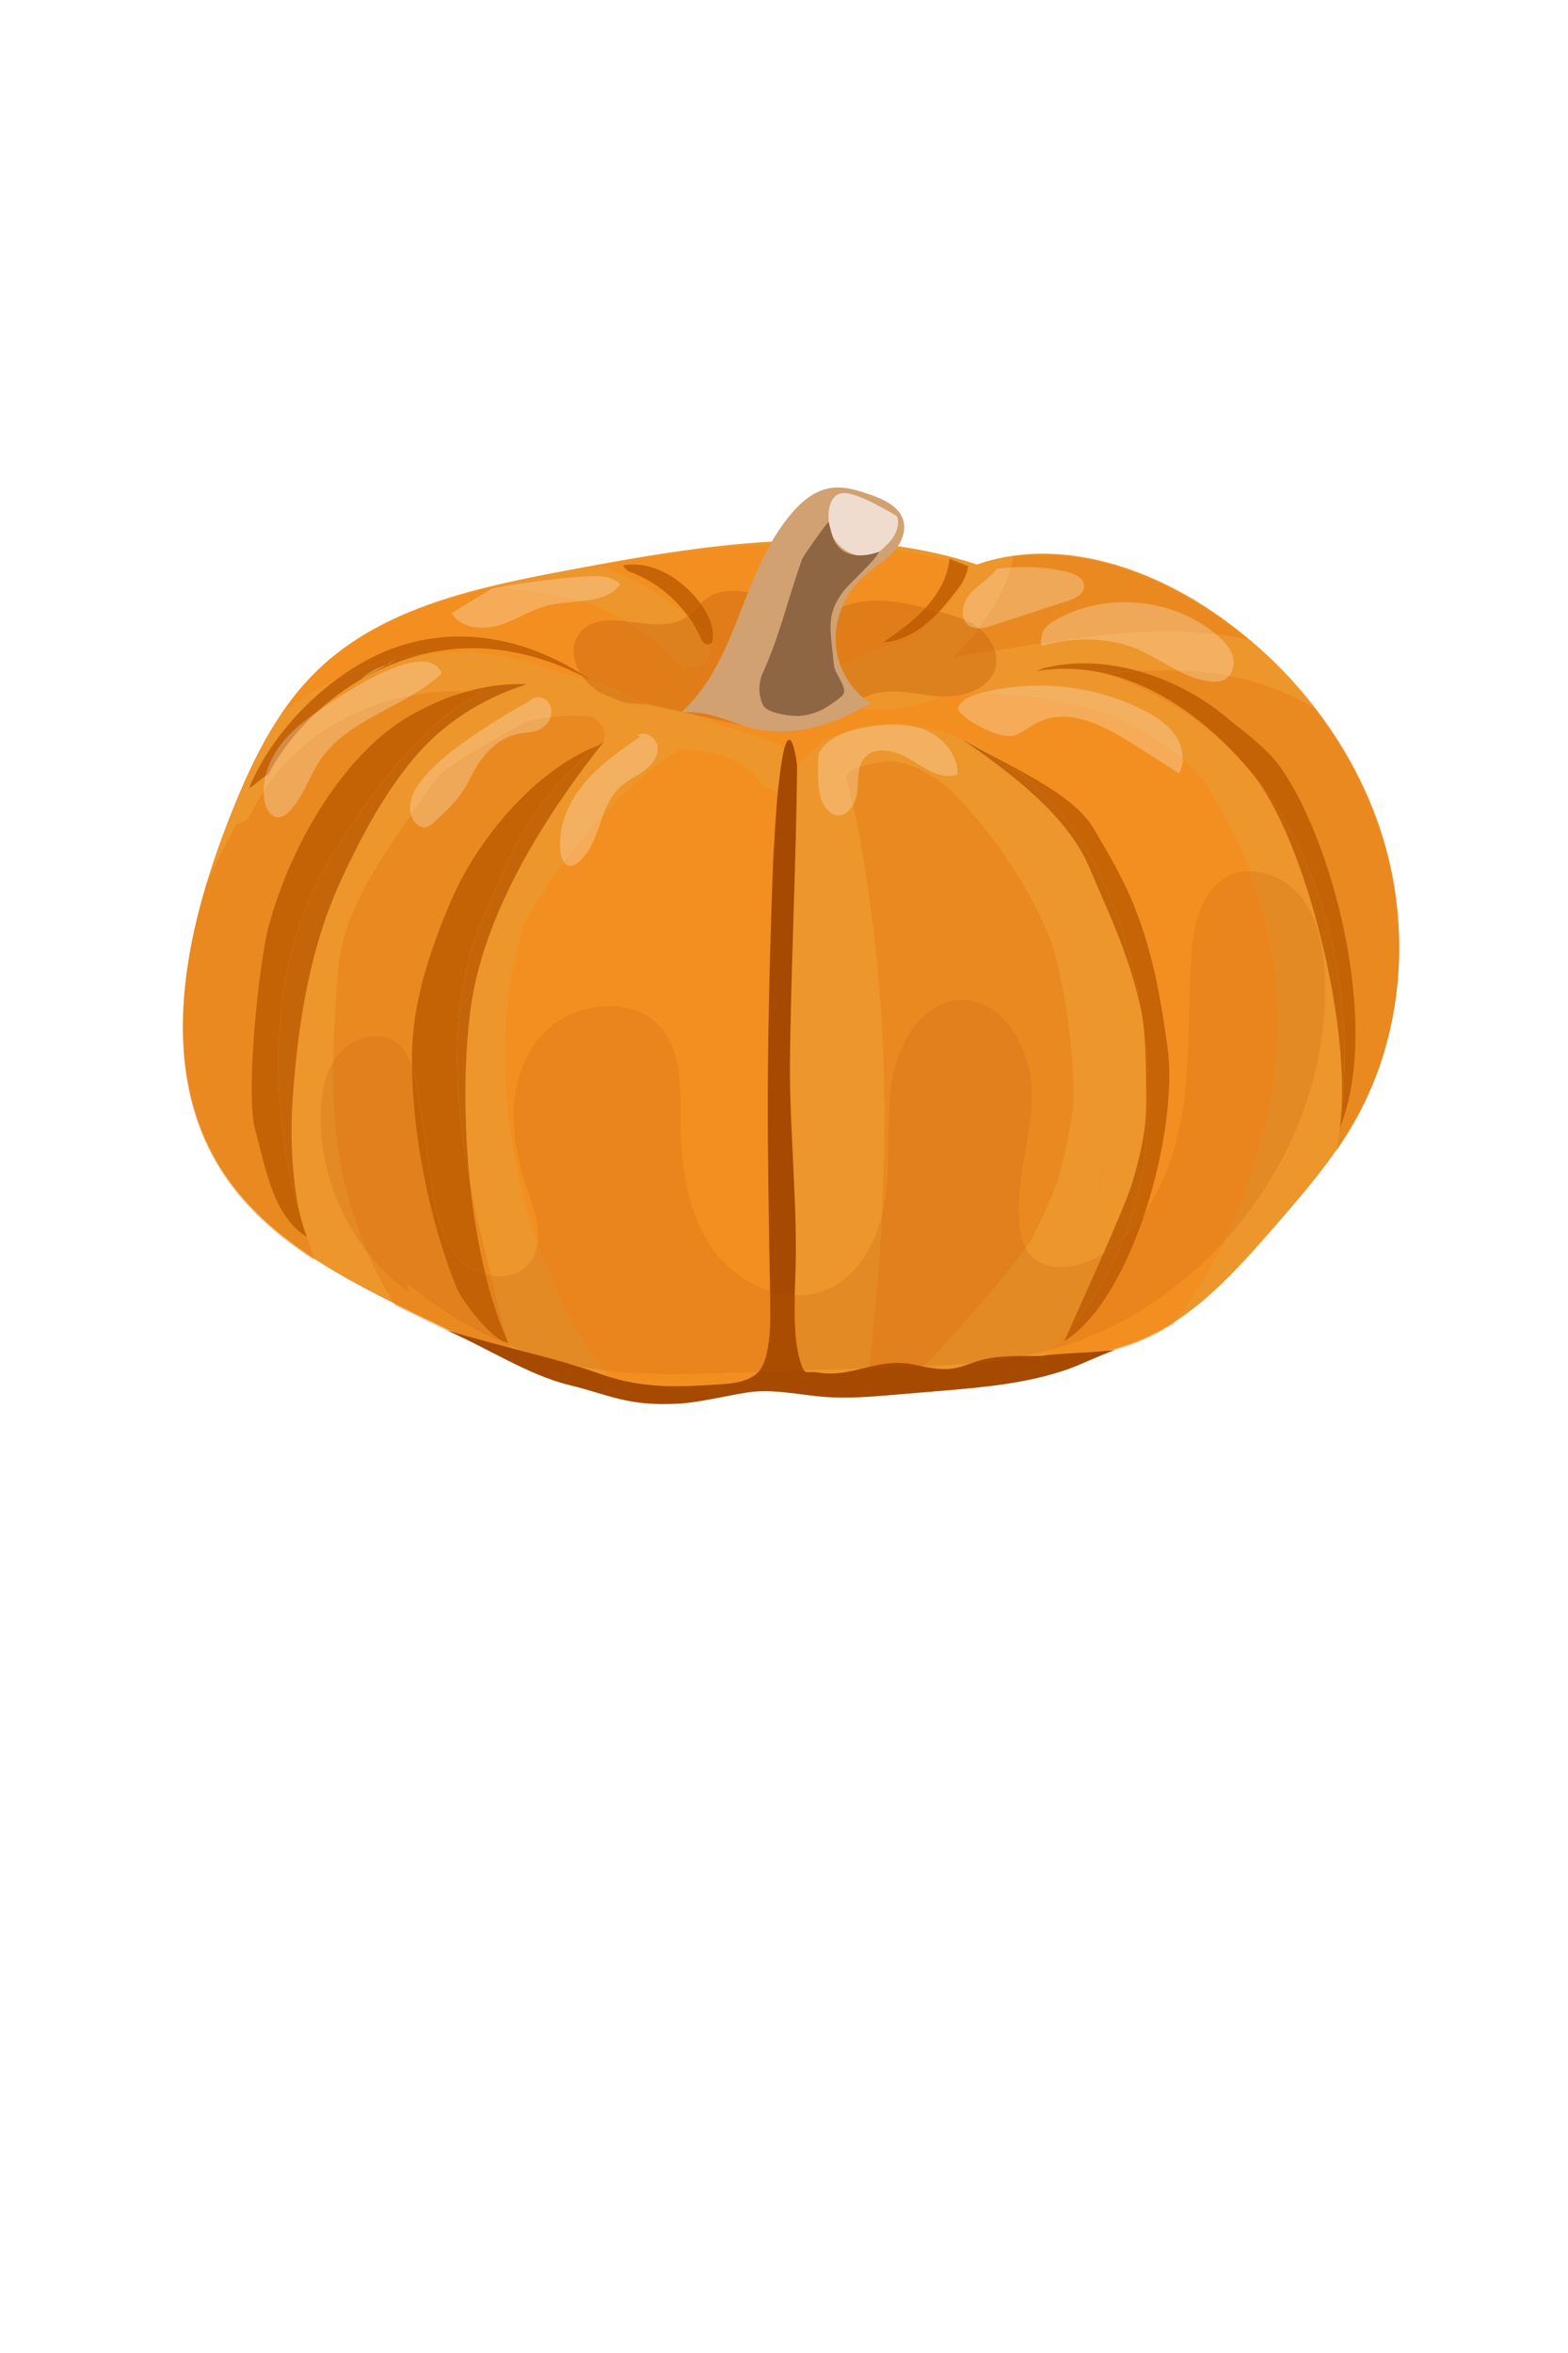 <svg xmlns="http://www.w3.org/2000/svg" xmlns:xlink="http://www.w3.org/1999/xlink" width="750" zoomAndPan="magnify" viewBox="0 0 750 1125" height="1125" preserveAspectRatio="xMidYMid meet" version="1.0"><path fill="rgb(92.94%, 58.82%, 16.859%)" d="M 467.316 269.891 C 504.98 256.727 547.414 270.191 580.379 292.668 C 618.453 318.633 648.387 357.07 661.695 401.188 C 675 445.312 670.992 494.895 648.465 535.098 C 637.805 554.121 623.391 570.73 609.055 587.16 C 590.836 608.043 571.676 629.543 546.172 640.379 C 528.793 647.766 509.656 649.652 490.859 651.453 C 441.973 656.145 393.09 660.832 344.203 665.52 C 329.172 666.961 314.008 668.402 299.012 666.648 C 283.109 664.789 267.844 659.387 253.047 653.27 C 235.367 645.965 218.145 637.602 200.934 629.25 C 164.578 611.594 126.293 592.238 105.09 557.832 C 75.031 509.059 88.434 445.652 109.246 392.277 C 119.488 366.008 131.77 339.676 152.117 320.16 C 183.492 290.066 228.793 280.719 271.512 272.652 C 336.844 260.32 404.121 249.23 467.316 269.891 " fill-opacity="1" fill-rule="nonzero"/><path fill="rgb(94.899%, 74.509%, 54.12%)" d="M 150.531 602.625 C 132.406 590.82 116.25 576.77 104.949 558.43 C 84.035 524.496 84.168 483.469 93.191 443.676 C 84.301 483.285 84.281 524.066 105.09 557.832 C 116.301 576.027 132.281 590.008 150.238 601.758 C 150.332 602.047 150.434 602.336 150.531 602.625 " fill-opacity="1" fill-rule="nonzero"/><path fill="rgb(91.37%, 53.729%, 12.549%)" d="M 150.238 601.758 C 132.281 590.008 116.301 576.027 105.09 557.832 C 84.281 524.066 84.301 483.285 93.191 443.676 C 94.785 436.633 96.66 429.633 98.746 422.715 C 103.32 413.109 107.867 403.336 113.117 394.059 C 115.918 393.637 118.543 392.074 119.82 389.449 C 121.691 385.594 123.797 381.906 126.109 378.398 C 126.121 379.898 126.246 381.395 126.508 382.891 C 127.141 386.551 129.379 390.695 133.09 390.719 C 133.102 390.719 133.113 390.719 133.125 390.719 C 135.348 390.719 137.27 389.176 138.781 387.547 C 145.215 380.637 147.934 371.094 153.238 363.285 C 163.281 348.508 180.887 341.848 196.484 332.676 C 203.789 331.254 211.242 330.527 218.703 330.527 C 220.137 330.527 221.574 330.551 223.012 330.609 C 223.102 330.613 223.195 330.613 223.285 330.617 C 214.156 333.176 205.324 336.988 197.051 341.621 C 163.418 360.441 138.09 406.32 128.316 443.598 C 123.977 460.152 117.211 522.438 122.047 540.191 C 126.879 557.953 130.836 582.078 146.758 591.316 C 145.402 587.93 144.27 584.148 143.332 580.105 C 144.402 583.848 145.547 587.586 146.758 591.316 C 147.887 594.805 149.055 598.285 150.238 601.758 " fill-opacity="1" fill-rule="nonzero"/><path fill="rgb(91.37%, 53.729%, 12.549%)" d="M 475.863 311.047 C 474.574 306.902 471.719 303.117 468.227 300.422 C 468.246 300.402 468.262 300.383 468.277 300.363 C 470.504 300.32 472.844 299.641 474.984 298.941 C 486.887 295.051 498.793 291.156 510.699 287.266 C 514.195 286.125 518.336 284.188 518.523 280.512 C 518.723 276.434 513.922 274.164 509.934 273.285 C 503.344 271.836 496.594 271.109 489.844 271.109 C 487.762 271.109 485.68 271.176 483.598 271.312 C 484.047 269.652 484.422 267.969 484.727 266.266 C 489.336 265.617 493.977 265.309 498.637 265.309 C 527.191 265.309 556.23 276.898 580.238 293.266 C 585.914 297.137 591.398 301.285 596.684 305.684 C 591.645 304.551 586.566 303.699 581.457 303.074 C 569.371 293.078 553.656 287.914 537.984 287.914 C 526.391 287.914 514.82 290.742 504.754 296.535 C 501.945 298.148 499.027 300.289 498.383 303.465 C 498.168 304.516 497.762 306.199 497.91 307.484 C 490.559 308.625 483.207 309.832 475.863 311.047 " fill-opacity="1" fill-rule="nonzero"/><path fill="rgb(91.37%, 53.729%, 12.549%)" d="M 523.664 574.598 C 525.016 569.625 526.195 564.605 527.23 559.57 C 527.418 558.953 527.617 558.348 527.793 557.734 C 526.727 563.426 525.355 569.055 523.664 574.598 " fill-opacity="1" fill-rule="nonzero"/><path fill="rgb(98.819%, 76.469%, 54.12%)" d="M 529.48 645.848 C 535.172 644.449 540.758 642.68 546.172 640.379 C 551.707 638.027 556.945 635.176 561.941 631.93 C 561.695 632.258 561.445 632.582 561.199 632.91 C 556.383 635.996 551.348 638.723 546.031 640.98 C 542.016 642.684 537.906 644.098 533.73 645.285 C 533.738 645.281 533.746 645.277 533.758 645.273 C 532.473 645.492 531.031 645.68 529.48 645.848 " fill-opacity="1" fill-rule="nonzero"/><path fill="rgb(95.29%, 56.079%, 12.549%)" d="M 323.43 662.789 C 312.691 662.789 302.48 661.719 291.281 658.281 C 290.484 657.242 289.691 656.199 288.906 655.148 C 299.793 656.555 310.766 656.992 321.75 656.992 C 330.641 656.992 339.547 656.703 348.426 656.414 C 353.227 656.258 358.02 656.098 362.816 655.941 C 362.566 656.219 362.305 656.469 362.027 656.699 C 357.84 660.195 352.176 661.316 346.734 661.703 C 338.398 662.289 330.789 662.789 323.43 662.789 M 499.449 648.125 C 500.379 647.25 501.293 646.355 502.203 645.457 C 534.363 636.781 563.18 618.105 585.59 593.484 C 580.293 604.324 574.18 614.766 567.219 624.691 C 565.508 627.133 563.746 629.547 561.941 631.93 C 556.945 635.176 551.707 638.027 546.172 640.379 C 540.758 642.68 535.172 644.449 529.48 645.848 C 520.266 646.824 507.094 647.004 499.449 648.125 M 380.676 619.348 C 380.484 619.344 380.293 619.336 380.105 619.332 C 380.184 615.719 380.316 612.355 380.43 609.547 C 380.496 612.816 380.578 616.082 380.676 619.348 M 368.328 617.242 C 357.137 613.684 346.828 605.902 340.191 596.105 C 328.043 578.176 325.605 555.473 325.531 533.816 C 325.488 519.777 325.934 504.543 317.66 493.195 C 311.508 484.758 301.703 480.949 291.438 480.949 C 278.305 480.949 264.422 487.188 256.488 497.934 C 242.352 517.082 243.598 543.863 251.418 566.34 C 254.566 575.395 258.461 585.809 257.18 594.73 C 253.406 583.898 250.312 572.746 247.816 561.418 C 239.277 522.617 238.602 479.723 250.887 441.438 C 252.047 439.316 253.254 437.219 254.5 435.145 C 257.121 430.781 259.895 426.508 262.77 422.305 C 264.293 420.082 265.84 417.879 267.418 415.691 C 268.059 414.809 269.383 413.008 269.832 412.398 C 270.316 413.004 270.93 413.477 271.695 413.723 C 272.066 413.84 272.445 413.895 272.82 413.895 C 274.48 413.895 276.121 412.84 277.387 411.664 C 283.281 406.191 285.414 397.988 288.254 390.305 C 291.109 387.047 293.836 384.043 296.027 381.828 C 300.309 377.504 304.758 373.34 309.422 369.438 C 310.008 368.945 310.602 368.457 311.195 367.977 C 311.266 367.922 311.344 367.863 311.43 367.793 C 312.5 366.961 313.574 366.141 314.668 365.34 C 316.977 363.648 319.34 362.031 321.773 360.527 C 322.93 359.816 324.098 359.145 325.281 358.492 C 338.855 358.906 354.605 361.559 362.629 372.699 C 364.527 375.336 368.453 378.199 371.395 378.199 C 371.629 378.199 371.863 378.18 372.09 378.141 C 371.121 387.82 369.883 409.23 369.699 414.332 C 366.504 503.797 366.891 538.465 368.328 617.242 M 547.934 578.992 C 557.031 551.062 561.152 520.738 558.52 501.355 C 555.055 475.871 550.906 452.535 540.711 428.926 C 536.125 418.297 528.719 405.496 522.754 395.566 C 515.805 384.004 498.531 374.027 482.477 365.477 C 471.598 357.832 459.418 352.027 446.129 348.508 C 445.531 348.348 442.328 347.863 437.852 347.473 C 434.453 346.625 430.938 346.277 427.395 346.277 C 422.887 346.277 418.328 346.84 413.898 347.645 C 409.891 348.375 405.703 349.461 401.965 351.18 C 399.094 351.984 395.547 352.824 393.66 354.453 C 390.238 357.406 381.617 364.707 381.25 366.926 C 381.27 364.566 379.676 353.684 377.48 353.684 C 376.77 353.684 375.988 354.84 375.18 357.816 C 362.871 350.516 352 350.09 340.746 345.094 C 337.738 343.758 334.91 342.664 332.379 341.809 C 339.559 343.414 346.742 345.02 353.922 346.625 C 361.109 348.23 368.59 349.82 375.895 349.82 C 380.371 349.82 384.781 349.223 389.016 347.664 C 395.141 345.414 400.406 341.305 405.883 337.703 C 409.926 338.754 414.77 339.332 419.973 339.332 C 428.023 339.332 436.953 337.949 445.184 334.777 C 447.273 333.969 450.125 333.406 453.289 333.02 C 454.859 332.973 456.449 332.824 458.023 332.574 C 460.73 332.383 463.5 332.285 466.117 332.242 C 463.406 333.18 460.801 334.539 459.258 336.723 L 459.137 336.547 C 459.152 336.637 459.172 336.727 459.191 336.816 C 458.848 337.32 458.551 337.863 458.328 338.461 C 457.18 341.582 473.93 351.91 482.855 351.91 C 483.906 351.91 484.848 351.766 485.637 351.453 C 489.656 349.852 493.035 346.973 496.941 345.125 C 500.609 343.387 504.414 342.645 508.273 342.645 C 519.902 342.645 532.02 349.379 542.324 355.953 C 549.535 360.555 556.746 365.156 563.957 369.758 C 565.09 367.715 565.637 365.453 565.703 363.145 C 568.008 365.027 570.109 366.809 571.164 367.777 C 573.707 370.121 587.137 388.34 597.785 416.461 C 597.766 416.457 597.742 416.457 597.727 416.457 C 594.234 416.457 590.777 417.184 587.562 418.781 C 574.539 425.25 570.902 441.926 569.859 456.426 C 567.988 482.398 569.539 508.68 565.051 534.328 C 562.297 550.055 556.824 565.883 547.934 578.992 M 379.945 568.613 C 379.055 548.355 377.688 527.738 377.844 509.113 C 378.895 528.961 379.68 548.746 379.945 568.613 M 546.945 490.066 C 546.625 487.836 546.273 485.605 545.898 483.379 C 546.316 485.32 546.66 487.586 546.945 490.066 M 135.078 340.844 C 140.047 333.625 145.621 326.859 151.977 320.758 C 175.086 298.59 205.75 287.688 237.375 280.25 C 237.531 280.41 237.941 280.574 238.574 280.746 C 237.473 280.945 236.375 281.148 235.277 281.355 C 228.875 285.293 222.473 289.23 216.07 293.168 C 219.051 298.098 224.797 300.113 230.723 300.113 C 233.539 300.113 236.395 299.656 239.008 298.844 C 247.125 296.316 254.344 291.273 262.613 289.32 C 267.285 288.215 272.461 287.969 277.449 287.477 C 281.125 288.371 284.41 289.371 286.938 290.488 C 291.406 292.465 295.801 294.672 300.035 297.141 C 297.43 296.859 294.871 296.645 292.414 296.645 C 286.527 296.645 281.258 297.883 277.461 302.41 C 272.797 307.969 273.695 315.574 277.543 321.867 C 259.789 310.785 240.016 304.332 219.848 304.332 C 211.02 304.332 202.121 305.566 193.273 308.191 C 182.402 311.414 171.566 317.109 161.547 324.43 C 152.098 328.848 143.172 334.352 135.078 340.844 M 233.383 281.715 C 231.68 282.043 229.973 282.383 228.273 282.734 L 233.383 281.715 C 234.016 281.594 234.645 281.473 235.277 281.355 L 235.316 281.328 L 233.383 281.715 M 321.238 339.555 C 321.004 339.406 320.676 339.254 320.266 339.098 C 320.77 339.211 321.27 339.32 321.773 339.434 C 321.543 339.457 321.367 339.496 321.238 339.555 M 279.816 325.031 C 270.977 322.273 262.582 319.988 261.422 319.539 C 247.664 314.211 233.043 311.684 218.363 311.684 C 213.344 311.684 208.324 311.98 203.324 312.562 C 210.91 310.77 218.477 309.926 225.984 309.926 C 243.902 309.926 261.496 314.738 278.27 322.992 C 278.75 323.695 279.27 324.375 279.816 325.031 M 328.785 294.688 C 318.832 285.805 306.969 278.766 294.883 273.57 C 292.254 272.438 289.566 271.367 286.84 270.363 C 319.262 264.402 352.066 259.906 384.488 259.906 C 407.98 259.906 431.273 262.266 454.062 268.145 C 453.012 276.539 448.523 284.258 442.789 290.512 C 442.742 290.562 442.695 290.609 442.648 290.664 C 435.02 288.711 427.219 287.082 419.504 287.082 C 415.867 287.082 412.25 287.445 408.672 288.309 C 403.91 289.453 399.344 291.473 394.484 292.082 C 393.367 292.223 392.258 292.289 391.148 292.289 C 382.531 292.289 374.164 288.367 365.902 285.469 C 361.039 283.762 355.664 282.469 350.52 282.469 C 345.797 282.469 341.266 283.559 337.504 286.418 C 336.641 287.074 335.848 287.801 335.082 288.566 C 334.777 288.156 334.473 287.754 334.16 287.355 C 326.516 277.617 314.914 269.875 302.789 269.875 C 301.215 269.875 299.633 270.008 298.051 270.277 C 298.531 271.387 299.422 272.27 300.488 272.828 L 299.586 272.766 C 311.324 276.742 321.711 284.512 329.016 294.516 C 328.938 294.578 328.863 294.633 328.785 294.688 M 450.262 292.684 C 449.91 292.59 449.562 292.492 449.215 292.398 C 452.992 288.348 456.363 283.891 459.711 279.465 C 461.02 277.73 463.047 272.777 462.91 270.613 L 462.895 270.605 C 463.332 270.738 463.77 270.871 464.203 271 C 463.363 273.676 463.371 272.914 462.086 275.461 C 459.195 281.191 455.617 286.516 451.422 291.367 C 451.039 291.805 450.652 292.246 450.262 292.684 " fill-opacity="1" fill-rule="nonzero"/><path fill="rgb(91.37%, 53.729%, 12.549%)" d="M 441.543 653.359 C 441.371 653.32 441.191 653.285 441.016 653.246 C 441.246 653.238 441.48 653.227 441.711 653.215 C 441.652 653.266 441.598 653.312 441.543 653.359 M 490.594 596.781 C 488.996 593.77 488.262 590.309 487.844 586.898 C 485.238 565.762 493.387 544.746 493.586 523.449 C 493.777 502.594 480.855 478.16 460.348 478.16 C 459.914 478.16 459.473 478.172 459.031 478.195 C 439.027 479.203 427.824 502.141 425.812 522.066 C 424.066 539.332 425.91 556.871 423.266 574.02 C 422.895 576.418 422.414 578.82 421.816 581.211 C 424.309 532.652 423.199 483.973 416.699 435.664 C 414.121 416.559 411.824 401.906 408.039 384.801 C 409.09 382.922 409.781 380.746 410 378.695 C 410.418 374.738 410.199 370.402 411.289 366.684 C 417.031 364.781 424.75 364.086 425.684 364.086 C 425.691 364.086 425.699 364.086 425.711 364.086 C 425.715 364.086 425.719 364.086 425.73 364.086 C 425.734 364.086 425.742 364.086 425.746 364.086 C 426.574 364.086 440.246 364.188 455.656 378.777 C 487.652 411.383 501.035 445.824 502.004 448.215 C 505.414 456.648 513.074 487.836 513.523 524.266 C 513.66 535.453 506.633 562.547 505.723 565.094 C 504.512 568.496 497.039 585.75 493.848 591.715 C 493.148 593.027 492.031 594.75 490.594 596.781 " fill-opacity="1" fill-rule="nonzero"/><path fill="rgb(94.899%, 74.509%, 54.12%)" d="M 639.145 550.324 C 639.172 550.152 639.203 549.98 639.234 549.809 C 642.531 545.047 645.629 540.16 648.465 535.098 C 655.875 521.871 661.285 507.625 664.73 492.891 C 661.293 507.836 655.84 522.289 648.324 535.699 C 645.504 540.73 642.418 545.59 639.145 550.324 " fill-opacity="1" fill-rule="nonzero"/><path fill="rgb(91.37%, 53.729%, 12.549%)" d="M 639.234 549.809 C 639.84 546.332 640.375 542.848 640.836 539.355 C 661.141 489.621 636.668 398.773 611.137 365.09 C 604.777 356.703 594.227 349.355 586.152 342.602 C 574.547 332.898 559.945 325.18 544.598 320.887 C 545.695 320.824 546.797 320.773 547.898 320.727 C 551.031 320.59 554.141 320.52 557.23 320.52 C 559.254 320.52 561.262 320.547 563.266 320.609 C 568.254 323.176 573.387 325.238 578.957 325.809 C 579.633 325.875 580.324 325.918 581.012 325.918 C 582.766 325.918 584.5 325.641 586.012 324.785 C 586.742 324.371 587.375 323.836 587.91 323.219 C 601.988 325.887 615.5 330.703 628.379 338.379 C 643.152 357.332 654.617 378.785 661.555 401.789 C 670.422 431.195 671.602 463.023 664.73 492.891 C 661.285 507.625 655.875 521.871 648.465 535.098 C 645.629 540.16 642.531 545.047 639.234 549.809 M 598.109 368.766 C 591.336 360.707 583.742 353.301 575.293 346.723 C 561.109 335.688 545.406 327.559 528.777 322.105 C 528.867 322.102 528.949 322.09 529.039 322.082 C 555.711 328.379 579.711 346.699 598.109 368.766 " fill-opacity="1" fill-rule="nonzero"/><path fill="rgb(94.899%, 74.509%, 54.12%)" d="M 227.5 642.637 C 218.555 638.469 209.672 634.156 200.797 629.848 C 196.965 627.984 193.117 626.105 189.27 624.195 C 189.055 623.867 188.844 623.539 188.633 623.211 C 192.742 625.258 196.852 627.262 200.934 629.25 C 206.305 631.855 211.676 634.465 217.062 637.039 C 215.898 636.703 214.723 636.363 213.535 636.012 C 218.113 637.973 222.781 640.25 227.5 642.637 " fill-opacity="1" fill-rule="nonzero"/><path fill="rgb(91.37%, 53.729%, 12.549%)" d="M 243.871 644.367 C 235.652 642.207 226.805 639.855 217.062 637.039 C 211.676 634.465 206.305 631.855 200.934 629.25 C 196.852 627.262 192.742 625.258 188.633 623.211 C 188.137 622.449 187.645 621.684 187.168 620.906 C 182.723 613.668 178.848 606.164 175.52 598.457 C 181.211 605.801 187.883 612.375 195.387 617.883 L 194.676 613.441 C 209.227 625.824 225.77 635.832 243.445 643.082 C 243.586 643.512 243.727 643.938 243.871 644.367 M 234.848 609.883 C 233.969 609.73 233.086 609.531 232.211 609.293 C 228.848 595.598 226.406 580.82 224.828 565.883 C 226.949 577.375 229.539 588.777 232.473 600.09 C 233.312 603.34 234.094 606.613 234.848 609.883 M 197.031 509.453 C 195.492 504.949 193.152 500.918 189.277 498.227 C 186.43 496.25 183.117 495.367 179.73 495.367 C 173.344 495.367 166.699 498.508 162.41 503.434 C 161.234 504.785 160.203 506.23 159.301 507.754 C 159.719 489.219 161.391 464.887 162.121 459.977 C 165.188 439.375 173.797 422.113 196.621 389.562 C 196.945 390.695 197.441 391.77 198.137 392.742 C 199.27 394.316 201.078 395.578 202.973 395.578 C 203.215 395.578 203.461 395.555 203.707 395.512 C 205.258 395.234 206.504 394.125 207.664 393.059 C 212.793 388.34 217.98 383.551 221.742 377.688 C 223.961 374.234 225.641 370.469 227.727 366.941 C 232.309 359.188 239.426 352.316 248.293 350.742 C 250.766 350.301 253.316 350.285 255.734 349.613 C 258.844 348.75 261.715 346.688 263.039 343.75 C 263.148 343.504 263.242 343.258 263.328 343.004 C 268.223 342.379 272.336 342.188 275.562 342.188 C 279.996 342.188 282.75 342.555 283.52 342.684 C 283.625 342.703 293.496 349.777 287.066 355.996 L 287.047 356.012 C 256.188 367.551 228.023 401.367 215.258 431.73 C 206.102 453.496 198.297 476.254 197.207 499.84 C 197.062 502.914 197.008 506.129 197.031 509.453 " fill-opacity="1" fill-rule="nonzero"/><path fill="rgb(86.67%, 50.589%, 12.16%)" d="M 332.379 341.809 C 328.844 341.016 325.309 340.227 321.773 339.434 C 321.898 339.426 322.035 339.418 322.191 339.418 C 323.977 339.418 327.656 340.203 332.379 341.809 M 320.266 339.098 C 316.797 338.32 313.328 337.547 309.855 336.77 C 297.504 336.09 300.559 336.801 289.141 332.051 C 285.594 330.574 282.355 328.066 279.816 325.031 C 288.66 327.793 297.949 331.031 300.887 333.375 C 303.691 335.617 316.102 337.516 320.266 339.098 M 405.883 337.703 C 388.676 333.246 385.863 320.293 430.398 307.316 C 430.488 307.285 430.578 307.277 430.652 307.277 C 430.781 307.277 430.887 307.301 430.977 307.305 C 431.078 307.254 431.203 307.199 431.387 307.129 C 431.82 306.957 433.449 306.305 433.59 306.305 C 433.605 306.305 433.598 306.32 433.547 306.348 C 435.531 305.355 437.426 304.176 439.234 302.895 C 442.863 300.332 446.758 296.598 450.262 292.684 C 453.984 293.703 457.723 294.812 461.23 296.359 C 461.734 297.484 462.527 298.461 463.656 299.188 C 464.984 300.043 466.484 300.367 468.039 300.367 C 468.078 300.367 468.113 300.367 468.152 300.367 C 468.176 300.383 468.203 300.402 468.227 300.422 C 467.156 301.777 466.055 303.105 464.93 304.406 C 462.059 307.727 458.75 311.227 455.102 314.43 C 462.02 313.336 468.938 312.191 475.863 311.047 C 476.621 313.484 476.832 316.047 476.312 318.582 C 474.637 326.723 466.57 331.199 458.023 332.574 C 456.406 332.688 454.812 332.832 453.289 333.02 C 452.938 333.027 452.586 333.035 452.234 333.035 C 451.566 333.035 450.902 333.016 450.25 332.977 C 442.496 332.543 434.648 330.598 426.98 330.598 C 423.945 330.598 420.938 330.906 417.977 331.727 C 413.605 332.945 409.691 335.199 405.883 337.703 M 329.984 318.871 C 327.645 318.871 325.34 318.059 323.766 316.258 C 317.008 308.562 308.863 302.281 300.035 297.141 C 301.207 297.27 302.391 297.41 303.574 297.551 C 307.391 298.004 311.238 298.457 314.93 298.457 C 319.977 298.457 324.73 297.609 328.695 294.754 C 328.727 294.73 328.754 294.711 328.785 294.688 C 329.117 294.98 329.445 295.281 329.773 295.582 C 331.727 298.383 333.441 301.352 334.879 304.457 C 335.402 305.578 335.922 306.766 336.891 307.535 C 337.402 307.945 338.086 308.184 338.734 308.184 C 338.98 308.184 339.223 308.148 339.449 308.078 C 339.953 310.84 339.27 313.723 337.039 316.027 C 335.285 317.844 332.613 318.871 329.984 318.871 " fill-opacity="1" fill-rule="nonzero"/><path fill="rgb(85.489%, 47.449%, 9.409%)" d="M 455.102 314.43 C 458.75 311.227 462.059 307.727 464.93 304.406 C 466.055 303.105 467.156 301.777 468.227 300.422 C 471.719 303.117 474.574 306.902 475.863 311.047 C 468.938 312.191 462.02 313.336 455.102 314.43 " fill-opacity="1" fill-rule="nonzero"/><path fill="rgb(88.239%, 49.019%, 9.409%)" d="M 375.895 349.82 C 368.59 349.82 361.109 348.23 353.922 346.625 C 346.742 345.02 339.559 343.414 332.379 341.809 C 327.656 340.203 323.977 339.418 322.191 339.418 C 322.035 339.418 321.898 339.426 321.773 339.434 C 321.27 339.32 320.77 339.211 320.266 339.098 C 316.102 337.516 303.691 335.617 300.887 333.375 C 297.949 331.031 288.66 327.793 279.816 325.031 C 279.27 324.375 278.75 323.695 278.27 322.992 C 279.762 323.727 281.246 324.484 282.727 325.273 C 281.016 324.094 279.289 322.957 277.543 321.867 C 273.695 315.574 272.797 307.969 277.461 302.41 C 281.258 297.883 286.527 296.645 292.414 296.645 C 294.871 296.645 297.43 296.859 300.035 297.141 C 308.863 302.281 317.008 308.562 323.766 316.258 C 325.34 318.059 327.645 318.871 329.984 318.871 C 332.613 318.871 335.285 317.844 337.039 316.027 C 339.27 313.723 339.953 310.84 339.449 308.078 C 339.758 307.98 340.035 307.809 340.258 307.559 C 340.699 307.066 340.836 306.379 340.918 305.723 C 341.676 299.578 338.789 293.602 335.082 288.566 C 335.848 287.801 336.641 287.074 337.504 286.418 C 341.266 283.559 345.797 282.469 350.52 282.469 C 355.664 282.469 361.039 283.762 365.902 285.469 C 374.164 288.367 382.531 292.289 391.148 292.289 C 392.258 292.289 393.367 292.223 394.484 292.082 C 399.344 291.473 403.91 289.453 408.672 288.309 C 412.25 287.445 415.867 287.082 419.504 287.082 C 427.219 287.082 435.02 288.711 442.648 290.664 C 436.707 297.094 429.477 302.172 422.309 307.195 C 430.316 306.703 437.797 302.754 443.891 297.539 C 445.77 295.93 447.531 294.207 449.215 292.398 C 449.562 292.492 449.91 292.59 450.262 292.684 C 446.758 296.598 442.863 300.332 439.234 302.895 C 437.426 304.176 435.531 305.355 433.547 306.348 C 433.598 306.32 433.605 306.305 433.59 306.305 C 433.449 306.305 431.82 306.957 431.387 307.129 C 431.203 307.199 431.078 307.254 430.977 307.305 C 430.887 307.301 430.781 307.277 430.652 307.277 C 430.578 307.277 430.488 307.285 430.398 307.316 C 385.863 320.293 388.676 333.246 405.883 337.703 C 400.406 341.305 395.141 345.414 389.016 347.664 C 384.781 349.223 380.371 349.82 375.895 349.82 M 453.289 333.02 C 454.812 332.832 456.406 332.688 458.023 332.574 C 456.449 332.824 454.859 332.973 453.289 333.02 M 329.773 295.582 C 329.445 295.281 329.117 294.98 328.785 294.688 C 328.863 294.633 328.938 294.578 329.016 294.516 C 329.27 294.871 329.523 295.223 329.773 295.582 " fill-opacity="1" fill-rule="nonzero"/><path fill="rgb(81.96%, 63.139%, 44.31%)" d="M 374.488 250.75 C 380.238 242.809 387.523 234.859 397.207 233.344 C 403.594 232.34 410.039 234.332 416.145 236.461 C 422.797 238.781 430.223 242.176 432.105 248.965 C 433.637 254.48 430.766 260.363 426.789 264.48 C 422.812 268.598 417.773 271.523 413.488 275.32 C 404.645 283.16 399.281 294.945 399.719 306.754 C 400.156 318.566 406.574 330.117 416.66 336.281 L 402.914 343.191 C 389.676 348.184 382.965 350.051 371.742 349.723 C 366.605 349.57 360.883 348.852 356.039 347.137 C 342.949 342.516 337.586 340.277 325.969 340.48 C 351.77 316.98 354.023 279.016 374.488 250.75 " fill-opacity="1" fill-rule="nonzero"/><path fill="rgb(93.729%, 86.269%, 80.779%)" d="M 402.68 235.777 C 409.719 234.711 428.953 246.773 428.953 246.773 C 430.402 249.855 429.367 255.359 424.715 259.926 C 422.047 262.543 419.5 265.363 415.793 265.832 C 408.531 266.754 400.914 262.422 397.984 255.715 C 395.059 249.004 395.438 236.871 402.68 235.777 " fill-opacity="1" fill-rule="nonzero"/><path fill="rgb(55.688%, 39.999%, 26.27%)" d="M 397.984 255.715 L 396.316 249.496 C 395.203 250.266 384.109 266.023 383.66 267.297 C 376.207 288.523 372.875 304.023 364.934 321.582 C 362.711 326.492 362.613 332.238 364.98 337.086 C 366.84 340.891 376.715 342.191 380.945 342.316 C 385.176 342.438 391.172 340.773 394.738 338.496 C 398.781 335.922 401.73 333.77 402.906 332.543 C 406.113 329.191 399.281 322.477 398.848 317.859 C 397.199 300.227 394.883 294.129 403.418 282.684 C 406.066 279.137 418.781 267.887 420.484 263.805 C 412.266 266.801 401.316 266.992 397.984 255.715 " fill-opacity="1" fill-rule="nonzero"/><path fill="rgb(64.709%, 29.019%, 0%)" d="M 213.535 636.012 C 232.449 644.121 252.82 657.52 272.344 662.23 C 291.672 666.895 300.16 672.562 325.125 671.078 C 334.379 670.527 348.082 667.227 357.238 665.789 C 369.754 663.824 382.426 667.027 395.059 667.93 C 405.84 668.703 416.668 667.801 427.438 666.895 C 434.734 666.285 442.035 665.672 449.336 665.059 C 470.133 663.312 491.188 661.516 510.883 654.617 C 516.637 652.602 523.539 649.059 533.758 645.273 C 524.859 646.789 508.379 646.82 499.449 648.125 C 496.121 648.613 486.273 648.023 477.66 648.82 C 462.477 650.227 460.879 656.301 445.789 654.137 C 441.441 653.512 437.203 652.199 432.828 651.801 C 425.605 651.137 419.34 652.652 413.133 654.168 C 406.25 655.852 399.445 657.535 391.508 656.238 C 389.68 655.945 388.355 655.977 387.359 656.016 C 384.523 656.113 384.262 656.219 382.156 648.691 C 379.305 638.516 380.004 620.078 380.43 609.52 C 381.695 577.973 377.578 540.684 377.844 509.113 C 378.191 467.027 380.898 409.008 381.25 366.926 C 381.285 362.98 376.797 335.156 372.539 374.43 C 371.562 380.297 369.914 408.387 369.699 414.332 C 366.406 506.488 366.914 540.508 368.465 624.488 C 368.617 632.859 368.457 651.328 362.027 656.699 C 357.84 660.195 352.176 661.316 346.734 661.703 C 324.598 663.258 307.617 664.223 286.715 656.762 C 265.812 649.301 244.035 644.984 213.535 636.012 " fill-opacity="1" fill-rule="nonzero"/><path fill="rgb(77.249%, 39.609%, 3.529%)" d="M 527.801 599.223 C 534.117 584.883 539.941 571.09 541.836 564.602 C 545.379 552.473 548.332 540.02 548.297 527.379 C 548.273 518.109 548.273 501.727 546.945 490.066 C 549.91 510.719 550.523 531.551 547.762 552.398 C 546.02 565.559 542.742 578.598 537.934 591.035 C 534.84 594.062 531.469 596.809 527.801 599.223 M 545.898 483.379 C 545.895 483.352 545.887 483.32 545.883 483.289 C 540.027 456.355 531.695 439.914 520.949 414.535 C 510.199 389.156 482.195 368.812 459.617 353.008 C 465.734 356.773 473.934 360.922 482.477 365.477 C 495.41 374.555 506.516 386.234 515.465 399.773 C 529.504 421.02 538.188 445.762 543.457 470.547 C 544.363 474.816 545.18 479.094 545.898 483.379 " fill-opacity="1" fill-rule="nonzero"/><path fill="rgb(77.649%, 39.22%, 2.35%)" d="M 537.934 591.035 C 542.742 578.598 546.02 565.559 547.762 552.398 C 550.523 531.551 549.91 510.719 546.945 490.066 C 546.66 487.586 546.316 485.32 545.898 483.379 C 545.18 479.094 544.363 474.816 543.457 470.547 C 538.188 445.762 529.504 421.02 515.465 399.773 C 506.516 386.234 495.41 374.555 482.477 365.477 C 498.531 374.027 515.805 384.004 522.754 395.566 C 528.719 405.496 536.125 418.297 540.711 428.926 C 550.906 452.535 555.055 475.871 558.52 501.355 C 561.152 520.738 557.031 551.062 547.934 578.992 C 544.984 583.34 541.66 587.387 537.934 591.035 " fill-opacity="1" fill-rule="nonzero"/><path fill="rgb(77.249%, 39.609%, 3.529%)" d="M 496.926 320.176 C 498.066 319.805 499.207 319.434 500.352 319.062 L 499.113 319.559 C 498.379 319.754 497.648 319.961 496.926 320.176 " fill-opacity="1" fill-rule="nonzero"/><path fill="rgb(77.249%, 39.609%, 3.529%)" d="M 640.828 539.371 C 647.336 492.637 624.426 400.633 598.66 369.43 C 598.477 369.211 598.293 368.988 598.109 368.766 C 627.961 404.293 641.832 452.5 643.012 498.41 C 643.359 512 642.637 525.734 640.836 539.355 C 640.832 539.359 640.832 539.363 640.828 539.371 M 529.039 322.082 C 522.582 320.562 515.977 319.738 509.254 319.738 C 504.891 319.738 500.473 320.086 496.02 320.809 L 499.113 319.559 C 505.352 317.91 511.855 317.145 518.457 317.145 C 527.141 317.145 535.988 318.477 544.598 320.887 C 539.383 321.164 534.199 321.574 529.039 322.082 " fill-opacity="1" fill-rule="nonzero"/><path fill="rgb(76.859%, 38.82%, 2.35%)" d="M 640.836 539.355 C 642.637 525.734 643.359 512 643.012 498.41 C 641.832 452.5 627.961 404.293 598.109 368.766 C 579.711 346.699 555.711 328.379 529.039 322.082 C 534.199 321.574 539.383 321.164 544.598 320.887 C 559.945 325.18 574.547 332.898 586.152 342.602 C 594.227 349.355 604.777 356.703 611.137 365.09 C 636.668 398.773 661.141 489.621 640.836 539.355 " fill-opacity="1" fill-rule="nonzero"/><path fill="rgb(77.249%, 39.609%, 3.529%)" d="M 224.828 565.883 C 224.781 565.621 224.734 565.355 224.688 565.094 C 217.27 524.422 213.926 479.285 230.539 440.324 C 231.578 437.887 244 407.504 251.246 395.875 C 260.109 381.664 271.113 369.016 283.793 358.297 C 285.18 357.555 286.254 356.781 287.066 355.996 L 289.289 354.035 C 260.285 390.457 230.758 437.375 224.926 483.566 C 221.945 507.164 221.758 536.832 224.828 565.883 " fill-opacity="1" fill-rule="nonzero"/><path fill="rgb(76.859%, 38.82%, 2.35%)" d="M 232.211 609.293 C 227.184 607.902 222.418 605.07 219.012 601.211 C 210.457 591.512 208.184 577.957 206.258 565.168 C 204.074 550.645 201.887 536.121 199.695 521.602 C 199.09 517.574 198.359 513.34 197.031 509.453 C 197.008 506.129 197.062 502.914 197.207 499.84 C 198.297 476.254 206.102 453.496 215.258 431.73 C 228.023 401.367 256.188 367.551 287.047 356.012 L 287.066 355.996 C 286.254 356.781 285.18 357.555 283.793 358.297 C 271.113 369.016 260.109 381.664 251.246 395.875 C 244 407.504 231.578 437.887 230.539 440.324 C 213.926 479.285 217.27 524.422 224.688 565.094 C 224.734 565.355 224.781 565.621 224.828 565.883 C 226.406 580.82 228.848 595.598 232.211 609.293 " fill-opacity="1" fill-rule="nonzero"/><path fill="rgb(77.249%, 39.609%, 3.529%)" d="M 143.332 580.105 C 138.527 563.336 135.168 546.402 133.867 528.852 C 131.422 495.832 134.281 462.84 147.031 432.043 C 153.598 416.188 162.785 401.992 172.598 387.988 C 179.93 377.535 187.57 367.098 196.465 357.887 C 206.461 346.824 217.836 337.359 230.41 331.188 C 228.027 330.918 225.652 330.715 223.285 330.617 C 231.371 328.355 239.684 327.07 248.055 327.07 C 249.348 327.07 250.648 327.102 251.945 327.164 C 230.758 333.941 212.035 345.617 197.793 362.707 C 183.555 379.801 172.992 399.637 163.586 419.797 C 148.152 452.883 142.559 488.809 139.988 525.23 C 138.887 540.801 139.32 562.812 143.332 580.105 " fill-opacity="1" fill-rule="nonzero"/><path fill="rgb(76.859%, 38.82%, 2.35%)" d="M 146.758 591.316 C 130.836 582.078 126.879 557.953 122.047 540.191 C 117.211 522.438 123.977 460.152 128.316 443.598 C 138.09 406.32 163.418 360.441 197.051 341.621 C 205.324 336.988 214.156 333.176 223.285 330.617 C 225.652 330.715 228.027 330.918 230.41 331.188 C 217.836 337.359 206.461 346.824 196.465 357.887 C 187.57 367.098 179.93 377.535 172.598 387.988 C 162.785 401.992 153.598 416.188 147.031 432.043 C 134.281 462.84 131.422 495.832 133.867 528.852 C 135.168 546.402 138.527 563.336 143.332 580.105 C 144.27 584.148 145.402 587.93 146.758 591.316 " fill-opacity="1" fill-rule="nonzero"/><path fill="rgb(77.249%, 39.609%, 3.529%)" d="M 119.191 376.672 C 127.184 357.211 142.961 338.016 161.547 324.43 C 174.711 318.277 188.902 314.234 203.324 312.562 C 201.855 312.91 200.375 313.293 198.902 313.715 C 181.297 318.727 164.984 328.047 151.523 340.449 C 145.746 344.512 140.246 348.926 135.723 354.32 C 131.684 359.137 128.496 364.898 127.016 370.961 C 124.629 372.59 120.48 376.426 119.191 376.672 M 184.992 317.84 C 180.426 319.137 176.164 321.453 172.727 324.758 L 184.992 317.84 M 189.109 315.52 L 184.992 317.84 C 185.324 317.746 185.656 317.66 185.992 317.578 C 187.031 316.891 188.066 316.207 189.109 315.52 " fill-opacity="1" fill-rule="nonzero"/><path fill="rgb(77.649%, 39.22%, 2.35%)" d="M 161.547 324.43 C 171.566 317.109 182.402 311.414 193.273 308.191 C 202.121 305.566 211.02 304.332 219.848 304.332 C 240.016 304.332 259.789 310.785 277.543 321.867 C 277.773 322.246 278.02 322.621 278.27 322.992 C 261.496 314.738 243.902 309.926 225.984 309.926 C 218.477 309.926 210.91 310.77 203.324 312.562 C 188.902 314.234 174.711 318.277 161.547 324.43 " fill-opacity="1" fill-rule="nonzero"/><path fill="rgb(76.469%, 37.65%, 1.959%)" d="M 282.727 325.273 C 281.246 324.484 279.762 323.727 278.27 322.992 C 278.02 322.621 277.773 322.246 277.543 321.867 C 279.289 322.957 281.016 324.094 282.727 325.273 " fill-opacity="1" fill-rule="nonzero"/><path fill="rgb(77.649%, 39.22%, 2.35%)" d="M 329.016 294.516 C 321.711 284.512 311.324 276.742 299.586 272.766 L 300.488 272.828 C 299.422 272.27 298.531 271.387 298.051 270.277 C 299.633 270.008 301.215 269.875 302.789 269.875 C 314.914 269.875 326.516 277.617 334.16 287.355 C 334.473 287.754 334.777 288.156 335.082 288.566 C 333.078 290.57 331.27 292.812 329.016 294.516 " fill-opacity="1" fill-rule="nonzero"/><path fill="rgb(76.079%, 38.039%, 2.35%)" d="M 338.734 308.184 C 338.086 308.184 337.402 307.945 336.891 307.535 C 335.922 306.766 335.402 305.578 334.879 304.457 C 333.441 301.352 331.727 298.383 329.773 295.582 C 332.254 297.852 334.605 300.242 336.809 302.754 C 338.18 304.316 339.098 306.168 339.449 308.078 C 339.223 308.148 338.98 308.184 338.734 308.184 " fill-opacity="1" fill-rule="nonzero"/><path fill="rgb(76.469%, 37.65%, 1.959%)" d="M 339.449 308.078 C 339.098 306.168 338.18 304.316 336.809 302.754 C 334.605 300.242 332.254 297.852 329.773 295.582 C 329.523 295.223 329.27 294.871 329.016 294.516 C 331.27 292.812 333.078 290.57 335.082 288.566 C 338.789 293.602 341.676 299.578 340.918 305.723 C 340.836 306.379 340.699 307.066 340.258 307.559 C 340.035 307.809 339.758 307.98 339.449 308.078 " fill-opacity="1" fill-rule="nonzero"/><path fill="rgb(77.249%, 39.609%, 3.529%)" d="M 462.895 270.605 C 459.961 269.723 457.016 268.902 454.062 268.145 C 454.102 267.805 454.141 267.465 454.172 267.129 L 462.895 270.605 " fill-opacity="1" fill-rule="nonzero"/><path fill="rgb(77.649%, 39.22%, 2.35%)" d="M 449.215 292.398 C 448.902 292.316 448.59 292.23 448.277 292.148 C 446.414 291.645 444.535 291.145 442.648 290.664 C 442.695 290.609 442.742 290.562 442.789 290.512 C 448.523 284.258 453.012 276.539 454.062 268.145 C 457.016 268.902 459.961 269.723 462.895 270.605 L 462.91 270.613 C 463.047 272.777 461.02 277.73 459.711 279.465 C 456.363 283.891 452.992 288.348 449.215 292.398 " fill-opacity="1" fill-rule="nonzero"/><path fill="rgb(76.469%, 37.65%, 1.959%)" d="M 422.309 307.195 C 429.477 302.172 436.707 297.094 442.648 290.664 C 444.535 291.145 446.414 291.645 448.277 292.148 C 448.59 292.23 448.902 292.316 449.215 292.398 C 447.531 294.207 445.77 295.93 443.891 297.539 C 437.797 302.754 430.316 306.703 422.309 307.195 " fill-opacity="1" fill-rule="nonzero"/><path fill="rgb(89.409%, 54.12%, 14.119%)" d="M 384.492 655.219 C 383.805 654.32 383.211 652.465 382.156 648.691 C 382.156 648.688 382.156 648.688 382.156 648.688 C 381.949 645.965 381.77 643.246 381.605 640.523 C 381.184 633.469 380.891 626.406 380.676 619.348 C 380.938 619.352 381.199 619.355 381.461 619.355 C 386.57 619.355 391.645 618.348 396.438 616.145 C 409.996 609.902 418.125 595.914 421.816 581.211 C 420.574 605.379 418.441 629.52 415.633 653.566 C 414.801 653.762 413.965 653.969 413.133 654.168 C 413.008 654.199 412.883 654.23 412.762 654.262 C 403.336 654.586 393.914 654.902 384.492 655.219 M 288.906 655.148 C 288.367 655.078 287.832 655.008 287.293 654.934 C 282.758 654.309 278.25 653.504 273.773 652.531 C 267.43 650.617 260.875 648.84 253.902 647.004 C 250.379 645.801 246.887 644.492 243.445 643.082 C 243.293 642.629 243.145 642.172 243 641.723 C 243 641.723 243.004 641.723 243.008 641.723 C 243 641.699 242.988 641.676 242.98 641.656 C 242.328 639.633 241.707 637.602 241.117 635.555 C 238.676 627.086 236.836 618.469 234.848 609.883 C 236.266 610.125 237.68 610.254 239.082 610.254 C 244.438 610.254 249.523 608.41 253.035 604.227 C 255.418 601.395 256.684 598.172 257.18 594.73 C 261.648 607.562 267.062 619.949 273.547 631.656 C 278.039 639.773 283.273 647.609 288.906 655.148 M 441.711 653.215 C 448.98 646.855 479.461 612.512 490.594 596.781 C 490.918 597.402 491.285 598 491.688 598.582 C 495.297 603.715 501.078 605.805 507.328 605.805 C 513.992 605.805 521.184 603.434 526.836 599.852 C 527.16 599.645 527.484 599.434 527.801 599.223 C 521.965 612.488 515.715 626.227 511.781 635.102 C 508.734 638.695 505.539 642.148 502.203 645.457 C 500.805 645.836 499.406 646.191 497.992 646.531 C 495.18 647.207 492.348 647.816 489.508 648.363 C 485.793 648.379 481.598 648.457 477.66 648.82 C 471.859 649.355 468.039 650.574 464.691 651.758 C 457.059 652.449 449.383 652.887 441.711 653.215 M 175.52 598.457 C 160.824 579.5 152.633 555.43 153.457 531.422 C 153.742 523.227 155.172 514.711 159.301 507.754 C 159.223 511.293 159.191 514.625 159.215 517.562 C 159.477 545.391 164.551 573.051 175.52 598.457 M 585.59 593.484 C 597.73 568.633 605.594 541.684 609.551 514.023 C 614.949 476.258 607.531 442.211 597.785 416.461 C 607.238 416.48 616.938 421.816 622.816 429.551 C 630.879 440.168 633.156 454.055 633.672 467.379 C 635.453 513.66 616.695 559.305 585.59 593.484 " fill-opacity="1" fill-rule="nonzero"/><path fill="rgb(91.37%, 52.159%, 10.979%)" d="M 321.75 656.992 C 310.766 656.992 299.793 656.555 288.906 655.148 C 283.273 647.609 278.039 639.773 273.547 631.656 C 267.062 619.949 261.648 607.562 257.18 594.73 C 258.461 585.809 254.566 575.395 251.418 566.34 C 243.598 543.863 242.352 517.082 256.488 497.934 C 264.422 487.188 278.305 480.949 291.438 480.949 C 301.703 480.949 311.508 484.758 317.66 493.195 C 325.934 504.543 325.488 519.777 325.531 533.816 C 325.605 555.473 328.043 578.176 340.191 596.105 C 346.828 605.902 357.137 613.684 368.328 617.242 C 368.371 619.613 368.418 622.031 368.465 624.488 C 368.613 632.504 368.469 649.77 362.816 655.941 C 358.02 656.098 353.227 656.258 348.426 656.414 C 339.547 656.703 330.641 656.992 321.75 656.992 M 382.156 648.688 C 380.066 641.223 379.887 629.312 380.105 619.332 C 380.293 619.336 380.484 619.344 380.676 619.348 C 380.891 626.406 381.184 633.469 381.605 640.523 C 381.77 643.246 381.949 645.965 382.156 648.688 M 502.203 645.457 C 505.539 642.148 508.734 638.695 511.781 635.102 C 510.688 637.57 509.773 639.66 509.094 641.262 C 525.633 630.855 539.121 606.047 547.934 578.992 C 556.824 565.883 562.297 550.055 565.051 534.328 C 569.539 508.68 567.988 482.398 569.859 456.426 C 570.902 441.926 574.539 425.25 587.562 418.781 C 590.777 417.184 594.234 416.457 597.727 416.457 C 597.742 416.457 597.766 416.457 597.785 416.461 C 607.531 442.211 614.949 476.258 609.551 514.023 C 605.594 541.684 597.73 568.633 585.59 593.484 C 563.18 618.105 534.363 636.781 502.203 645.457 " fill-opacity="1" fill-rule="nonzero"/><path fill="rgb(88.239%, 50.2%, 10.979%)" d="M 415.633 653.566 C 418.441 629.52 420.574 605.379 421.816 581.211 C 422.414 578.82 422.895 576.418 423.266 574.02 C 425.91 556.871 424.066 539.332 425.812 522.066 C 427.824 502.141 439.027 479.203 459.031 478.195 C 459.473 478.172 459.914 478.16 460.348 478.16 C 480.855 478.16 493.777 502.594 493.586 523.449 C 493.387 544.746 485.238 565.762 487.844 586.898 C 488.262 590.309 488.996 593.77 490.594 596.781 C 479.461 612.512 448.98 646.855 441.711 653.215 C 441.48 653.227 441.246 653.238 441.016 653.246 C 438.297 652.672 435.59 652.051 432.828 651.801 C 431.629 651.688 430.453 651.637 429.309 651.637 C 424.457 651.637 420.004 652.531 415.633 653.566 " fill-opacity="1" fill-rule="nonzero"/><path fill="rgb(88.239%, 50.2%, 10.979%)" d="M 243.445 643.082 C 225.77 635.832 209.227 625.824 194.676 613.441 L 195.387 617.883 C 187.883 612.375 181.211 605.801 175.52 598.457 C 164.551 573.051 159.477 545.391 159.215 517.562 C 159.191 514.625 159.223 511.293 159.301 507.754 C 160.203 506.23 161.234 504.785 162.41 503.434 C 166.699 498.508 173.344 495.367 179.73 495.367 C 183.117 495.367 186.43 496.25 189.277 498.227 C 193.152 500.918 195.492 504.949 197.031 509.453 C 197.27 541.043 204.973 582.91 218.492 615.922 C 221.004 622.062 235.996 641.727 242.793 641.727 C 242.863 641.727 242.934 641.723 243 641.723 C 243.145 642.172 243.293 642.629 243.445 643.082 M 242.98 641.656 C 238.68 632.047 235.105 621.07 232.211 609.293 C 233.086 609.531 233.969 609.73 234.848 609.883 C 236.836 618.469 238.676 627.086 241.117 635.555 C 241.707 637.602 242.328 639.633 242.98 641.656 " fill-opacity="1" fill-rule="nonzero"/><path fill="rgb(66.669%, 30.199%, 0.78%)" d="M 362.816 655.941 C 368.469 649.77 368.613 632.504 368.465 624.488 C 368.418 622.031 368.371 619.613 368.328 617.242 C 372.188 618.473 376.152 619.195 380.105 619.332 C 379.887 629.312 380.066 641.223 382.156 648.688 C 382.156 648.688 382.156 648.688 382.156 648.691 C 383.211 652.465 383.805 654.32 384.492 655.219 C 377.266 655.465 370.039 655.703 362.816 655.941 M 412.762 654.262 C 412.883 654.23 413.008 654.199 413.133 654.168 C 413.965 653.969 414.801 653.762 415.633 653.566 C 420.004 652.531 424.457 651.637 429.309 651.637 C 430.453 651.637 431.629 651.688 432.828 651.801 C 435.59 652.051 438.297 652.672 441.016 653.246 C 436.496 653.438 431.977 653.598 427.465 653.75 C 422.566 653.922 417.66 654.09 412.762 654.262 M 273.773 652.531 C 267.051 651.066 260.418 649.219 253.902 647.004 C 260.875 648.84 267.43 650.617 273.773 652.531 M 464.691 651.758 C 468.039 650.574 471.859 649.355 477.66 648.82 C 481.598 648.457 485.793 648.379 489.508 648.363 C 481.312 649.938 473.023 651.004 464.691 651.758 " fill-opacity="1" fill-rule="nonzero"/><path fill="rgb(76.859%, 38.82%, 3.529%)" d="M 511.781 635.102 C 515.715 626.227 521.965 612.488 527.801 599.223 C 531.469 596.809 534.84 594.062 537.934 591.035 C 533.465 602.598 527.672 613.637 520.551 623.766 C 517.789 627.688 514.863 631.469 511.781 635.102 " fill-opacity="1" fill-rule="nonzero"/><path fill="rgb(77.249%, 38.429%, 2.75%)" d="M 509.094 641.262 C 509.773 639.66 510.688 637.57 511.781 635.102 C 514.863 631.469 517.789 627.688 520.551 623.766 C 527.672 613.637 533.465 602.598 537.934 591.035 C 541.66 587.387 544.984 583.34 547.934 578.992 C 539.121 606.047 525.633 630.855 509.094 641.262 " fill-opacity="1" fill-rule="nonzero"/><path fill="rgb(76.859%, 38.82%, 3.529%)" d="M 243 641.723 C 242.992 641.699 242.984 641.676 242.98 641.656 C 242.988 641.676 243 641.699 243.008 641.723 C 243.004 641.723 243 641.723 243 641.723 " fill-opacity="1" fill-rule="nonzero"/><path fill="rgb(76.469%, 38.039%, 2.75%)" d="M 242.793 641.727 C 235.996 641.727 221.004 622.062 218.492 615.922 C 204.973 582.91 197.27 541.043 197.031 509.453 C 198.359 513.34 199.09 517.574 199.695 521.602 C 201.887 536.121 204.074 550.645 206.258 565.168 C 208.184 577.957 210.457 591.512 219.012 601.211 C 222.418 605.07 227.184 607.902 232.211 609.293 C 235.105 621.07 238.68 632.047 242.98 641.656 C 242.984 641.676 242.992 641.699 243 641.723 C 242.934 641.723 242.863 641.727 242.793 641.727 " fill-opacity="1" fill-rule="nonzero"/><path fill="rgb(83.139%, 54.9%, 27.84%)" d="M 172.727 324.758 C 176.164 321.453 180.426 319.137 184.992 317.84 L 172.727 324.758 " fill-opacity="1" fill-rule="nonzero"/><path fill="rgb(83.139%, 54.9%, 27.84%)" d="M 184.992 317.84 L 189.109 315.52 C 188.066 316.207 187.031 316.891 185.992 317.578 C 185.656 317.66 185.324 317.746 184.992 317.84 " fill-opacity="1" fill-rule="nonzero"/><path fill="rgb(94.899%, 69.019%, 37.65%)" d="M 126.109 378.398 C 126.098 375.898 126.418 373.406 127.016 370.961 C 127.582 370.574 128.051 370.312 128.359 370.258 L 129.734 367.508 C 135.574 357.449 142.973 348.324 151.523 340.449 C 154.227 338.547 156.988 336.723 159.734 334.906 C 166.285 330.582 188.199 316.293 201.605 316.293 C 206.102 316.293 209.645 317.902 211.328 322.031 C 206.859 326.148 201.789 329.559 196.484 332.676 C 168.211 338.176 142.148 354.066 126.109 378.398 " fill-opacity="1" fill-rule="nonzero"/><path fill="rgb(93.729%, 65.489%, 34.509%)" d="M 133.125 390.719 C 133.113 390.719 133.102 390.719 133.09 390.719 C 129.379 390.695 127.141 386.551 126.508 382.891 C 126.246 381.395 126.121 379.898 126.109 378.398 C 142.148 354.066 168.211 338.176 196.484 332.676 C 180.887 341.848 163.281 348.508 153.238 363.285 C 147.934 371.094 145.215 380.637 138.781 387.547 C 137.27 389.176 135.348 390.719 133.125 390.719 " fill-opacity="1" fill-rule="nonzero"/><path fill="rgb(83.139%, 54.9%, 27.84%)" d="M 127.016 370.961 C 128.496 364.898 131.684 359.137 135.723 354.32 C 140.246 348.926 145.746 344.512 151.523 340.449 C 142.973 348.324 135.574 357.449 129.734 367.508 L 128.359 370.258 C 128.051 370.312 127.582 370.574 127.016 370.961 " fill-opacity="1" fill-rule="nonzero"/><path fill="rgb(94.899%, 69.019%, 37.65%)" d="M 196.621 389.562 C 195.879 386.961 196.059 384.051 196.895 381.441 C 198.094 377.699 200.48 374.461 202.98 371.43 C 216.582 354.961 252.859 335.414 252.859 335.414 C 253.898 334.031 255.602 333.348 257.332 333.348 C 258.824 333.348 260.332 333.855 261.449 334.848 C 263.66 336.816 264.266 340.188 263.328 343.004 C 260.102 343.414 256.535 344.008 252.664 344.859 C 252.422 344.91 216.746 363.969 209.938 370.996 C 205.031 377.719 200.609 383.875 196.621 389.562 " fill-opacity="1" fill-rule="nonzero"/><path fill="rgb(93.729%, 65.489%, 34.509%)" d="M 202.973 395.578 C 201.078 395.578 199.27 394.316 198.137 392.742 C 197.441 391.77 196.945 390.695 196.621 389.562 C 200.609 383.875 205.031 377.719 209.938 370.996 C 216.746 363.969 252.422 344.91 252.664 344.859 C 256.535 344.008 260.102 343.414 263.328 343.004 C 263.242 343.258 263.148 343.504 263.039 343.75 C 261.715 346.688 258.844 348.75 255.734 349.613 C 253.316 350.285 250.766 350.301 248.293 350.742 C 239.426 352.316 232.309 359.188 227.727 366.941 C 225.641 370.469 223.961 374.234 221.742 377.688 C 217.98 383.551 212.793 388.34 207.664 393.059 C 206.504 394.125 205.258 395.234 203.707 395.512 C 203.461 395.555 203.215 395.578 202.973 395.578 " fill-opacity="1" fill-rule="nonzero"/><path fill="rgb(96.469%, 67.059%, 34.509%)" d="M 228.273 282.734 C 229.973 282.383 231.68 282.043 233.383 281.715 L 228.273 282.734 M 233.383 281.715 L 235.316 281.328 L 235.277 281.355 C 234.645 281.473 234.016 281.594 233.383 281.715 " fill-opacity="1" fill-rule="nonzero"/><path fill="rgb(94.899%, 69.019%, 37.65%)" d="M 277.449 287.477 C 263.43 284.062 243.719 282.148 238.574 280.746 C 252.094 278.32 265.734 276.594 279.43 275.594 C 280.969 275.477 282.559 275.391 284.145 275.391 C 288.797 275.391 293.426 276.145 296.742 279.238 C 292.484 285.344 285.191 286.711 277.449 287.477 " fill-opacity="1" fill-rule="nonzero"/><path fill="rgb(96.469%, 67.059%, 34.509%)" d="M 230.723 300.113 C 224.797 300.113 219.051 298.098 216.07 293.168 C 222.473 289.23 228.875 285.293 235.277 281.355 C 236.375 281.148 237.473 280.945 238.574 280.746 C 243.719 282.148 263.43 284.062 277.449 287.477 C 272.461 287.969 267.285 288.215 262.613 289.32 C 254.344 291.273 247.125 296.316 239.008 298.844 C 236.395 299.656 233.539 300.113 230.723 300.113 " fill-opacity="1" fill-rule="nonzero"/><path fill="rgb(94.899%, 69.019%, 37.65%)" d="M 269.832 412.398 C 268.895 411.223 268.422 409.551 268.199 408.012 C 266.477 396.188 271.516 384.172 279.105 374.938 C 286.695 365.703 296.664 358.773 306.492 351.977 L 304.699 351.805 C 305.578 351.086 306.594 350.766 307.637 350.766 C 310.816 350.766 314.234 353.711 314.555 357.148 C 314.98 361.715 311.738 365.852 308.039 368.562 C 304.344 371.277 300.02 373.129 296.625 376.211 C 292.516 379.945 290.215 385.004 288.254 390.305 C 279.93 399.812 270.5 411.508 269.984 412.191 C 269.977 412.203 269.922 412.273 269.832 412.398 " fill-opacity="1" fill-rule="nonzero"/><path fill="rgb(96.469%, 67.059%, 34.509%)" d="M 272.82 413.895 C 272.445 413.895 272.066 413.84 271.695 413.723 C 270.93 413.477 270.316 413.004 269.832 412.398 C 269.922 412.273 269.977 412.203 269.984 412.191 C 270.5 411.508 279.93 399.812 288.254 390.305 C 285.414 397.988 283.281 406.191 277.387 411.664 C 276.121 412.84 274.48 413.895 272.82 413.895 " fill-opacity="1" fill-rule="nonzero"/><path fill="rgb(94.899%, 69.019%, 37.65%)" d="M 468.152 300.367 C 468.074 300.305 467.992 300.242 467.914 300.184 C 465.84 298.637 463.59 297.402 461.23 296.359 C 459.547 292.617 461.047 287.227 463.992 283.875 C 467.809 279.531 473.297 276.773 476.613 272.043 C 478.934 271.711 481.262 271.469 483.598 271.312 C 480.758 281.922 475.121 291.699 468.277 300.363 C 468.234 300.367 468.191 300.367 468.152 300.367 " fill-opacity="1" fill-rule="nonzero"/><path fill="rgb(93.729%, 65.489%, 34.509%)" d="M 468.277 300.363 C 475.121 291.699 480.758 281.922 483.598 271.312 C 485.68 271.176 487.762 271.109 489.844 271.109 C 496.594 271.109 503.344 271.836 509.934 273.285 C 513.922 274.164 518.723 276.434 518.523 280.512 C 518.336 284.188 514.195 286.125 510.699 287.266 C 498.793 291.156 486.887 295.051 474.984 298.941 C 472.844 299.641 470.504 300.32 468.277 300.363 " fill-opacity="1" fill-rule="nonzero"/><path fill="rgb(90.199%, 63.139%, 34.119%)" d="M 468.039 300.367 C 466.484 300.367 464.984 300.043 463.656 299.188 C 462.527 298.461 461.734 297.484 461.23 296.359 C 463.59 297.402 465.84 298.637 467.914 300.184 C 467.992 300.242 468.074 300.305 468.152 300.367 C 468.113 300.367 468.078 300.367 468.039 300.367 " fill-opacity="1" fill-rule="nonzero"/><path fill="rgb(94.899%, 69.019%, 37.65%)" d="M 476.578 272.051 L 476.656 271.984 L 476.613 272.043 L 476.578 272.051 " fill-opacity="1" fill-rule="nonzero"/><path fill="rgb(94.899%, 69.019%, 37.65%)" d="M 587.91 323.219 C 579.875 321.699 571.656 320.871 563.266 320.609 C 557.426 317.609 551.773 313.926 545.828 311.16 C 537.824 307.441 528.684 305.754 519.531 305.754 C 512.305 305.754 505.07 306.805 498.379 308.75 C 498.109 308.426 497.969 307.984 497.91 307.484 C 500.859 307.027 503.809 306.582 506.758 306.152 C 523.648 303.688 540.941 301.73 558.141 301.73 C 565.945 301.73 573.734 302.133 581.457 303.074 C 581.699 303.27 581.938 303.473 582.172 303.672 C 585.379 306.41 588.434 309.617 589.645 313.656 C 590.613 316.887 590.055 320.746 587.91 323.219 M 499.602 307.648 C 499.383 307.711 499.16 307.762 498.945 307.828 L 499.973 308.047 C 499.84 307.918 499.719 307.789 499.602 307.648 " fill-opacity="1" fill-rule="nonzero"/><path fill="rgb(93.729%, 65.489%, 34.509%)" d="M 497.91 307.484 C 497.762 306.199 498.168 304.516 498.383 303.465 C 499.027 300.289 501.945 298.148 504.754 296.535 C 514.82 290.742 526.391 287.914 537.984 287.914 C 553.656 287.914 569.371 293.078 581.457 303.074 C 573.734 302.133 565.945 301.73 558.141 301.73 C 540.941 301.73 523.648 303.688 506.758 306.152 C 503.809 306.582 500.859 307.027 497.91 307.484 " fill-opacity="1" fill-rule="nonzero"/><path fill="rgb(93.729%, 65.489%, 34.509%)" d="M 581.012 325.918 C 580.324 325.918 579.633 325.875 578.957 325.809 C 573.387 325.238 568.254 323.176 563.266 320.609 C 571.656 320.871 579.875 321.699 587.91 323.219 C 587.375 323.836 586.742 324.371 586.012 324.785 C 584.5 325.641 582.766 325.918 581.012 325.918 " fill-opacity="1" fill-rule="nonzero"/><path fill="rgb(96.078%, 76.859%, 53.329%)" d="M 499.973 308.047 L 498.945 307.828 C 499.16 307.762 499.383 307.711 499.602 307.648 C 499.719 307.789 499.84 307.918 499.973 308.047 " fill-opacity="1" fill-rule="nonzero"/><path fill="rgb(94.899%, 69.019%, 37.65%)" d="M 401.09 389.871 C 400.562 389.871 400.023 389.797 399.469 389.641 C 397.484 389.086 395.93 387.547 394.688 385.898 C 389.52 379.035 391.758 360.953 391.438 360.664 C 393.594 356.246 397.461 353.25 401.965 351.18 C 403.117 350.855 404.16 350.535 404.945 350.172 C 410.32 347.676 418.375 346.934 425.945 346.934 C 430.27 346.934 434.434 347.176 437.852 347.473 C 439.281 347.828 440.691 348.277 442.07 348.82 C 450.93 352.32 458.355 360.824 458.047 370.34 C 456.652 370.824 455.25 371.035 453.848 371.035 C 447.629 371.035 441.438 366.848 435.863 363.391 C 431.785 360.859 426.625 358.777 421.977 358.777 C 418.836 358.777 415.934 359.73 413.754 362.125 C 412.543 363.457 411.781 365.008 411.289 366.684 C 407.73 367.863 404.934 369.504 404.973 371.73 C 406.102 376.301 407.113 380.621 408.039 384.801 C 406.43 387.68 403.977 389.871 401.09 389.871 " fill-opacity="1" fill-rule="nonzero"/><path fill="rgb(96.469%, 67.059%, 34.509%)" d="M 401.965 351.18 C 405.703 349.461 409.891 348.375 413.898 347.645 C 418.328 346.84 422.887 346.277 427.395 346.277 C 430.938 346.277 434.453 346.625 437.852 347.473 C 434.434 347.176 430.27 346.934 425.945 346.934 C 418.375 346.934 410.32 347.676 404.945 350.172 C 404.16 350.535 403.117 350.855 401.965 351.18 " fill-opacity="1" fill-rule="nonzero"/><path fill="rgb(93.729%, 65.489%, 34.509%)" d="M 408.039 384.801 C 407.113 380.621 406.102 376.301 404.973 371.73 C 404.934 369.504 407.73 367.863 411.289 366.684 C 410.199 370.402 410.418 374.738 410 378.695 C 409.781 380.746 409.09 382.922 408.039 384.801 " fill-opacity="1" fill-rule="nonzero"/><path fill="rgb(94.899%, 69.019%, 37.65%)" d="M 565.703 363.145 C 562.676 360.672 559.301 358.012 557.496 356.773 C 551.906 352.934 546.035 349.504 539.945 346.52 C 538.324 345.727 536.691 344.961 535.043 344.23 C 534.211 343.863 533.379 343.504 532.543 343.148 C 532.496 343.133 531.426 342.703 531.012 342.535 C 528.121 341.414 525.191 340.383 522.238 339.449 C 515.348 337.277 508.305 335.609 501.184 334.414 C 496.66 333.656 482.969 332.504 479.121 332.395 C 478.203 332.371 474.41 332.215 469.57 332.215 C 468.469 332.215 467.309 332.223 466.117 332.242 C 466.906 331.969 467.707 331.727 468.488 331.516 C 477.789 328.992 487.41 327.75 497.043 327.75 C 514.168 327.75 531.309 331.688 546.617 339.375 C 552.461 342.312 558.203 345.914 561.965 351.262 C 564.383 354.699 565.824 358.996 565.703 363.145 " fill-opacity="1" fill-rule="nonzero"/><path fill="rgb(96.469%, 67.059%, 34.509%)" d="M 563.957 369.758 C 556.746 365.156 549.535 360.555 542.324 355.953 C 532.02 349.379 519.902 342.645 508.273 342.645 C 504.414 342.645 500.609 343.387 496.941 345.125 C 493.035 346.973 489.656 349.852 485.637 351.453 C 484.848 351.766 483.906 351.91 482.855 351.91 C 473.93 351.91 457.18 341.582 458.328 338.461 C 458.551 337.863 458.848 337.32 459.191 336.816 C 459.172 336.727 459.152 336.637 459.137 336.547 L 459.258 336.723 C 460.801 334.539 463.406 333.18 466.117 332.242 C 467.309 332.223 468.469 332.215 469.57 332.215 C 474.41 332.215 478.203 332.371 479.121 332.395 C 482.969 332.504 496.66 333.656 501.184 334.414 C 508.305 335.609 515.348 337.277 522.238 339.449 C 525.191 340.383 528.121 341.414 531.012 342.535 C 531.426 342.703 532.496 343.133 532.543 343.148 C 533.379 343.504 534.211 343.863 535.043 344.23 C 536.691 344.961 538.324 345.727 539.945 346.52 C 546.035 349.504 551.906 352.934 557.496 356.773 C 559.301 358.012 562.676 360.672 565.703 363.145 C 565.637 365.453 565.09 367.715 563.957 369.758 " fill-opacity="1" fill-rule="nonzero"/></svg>
